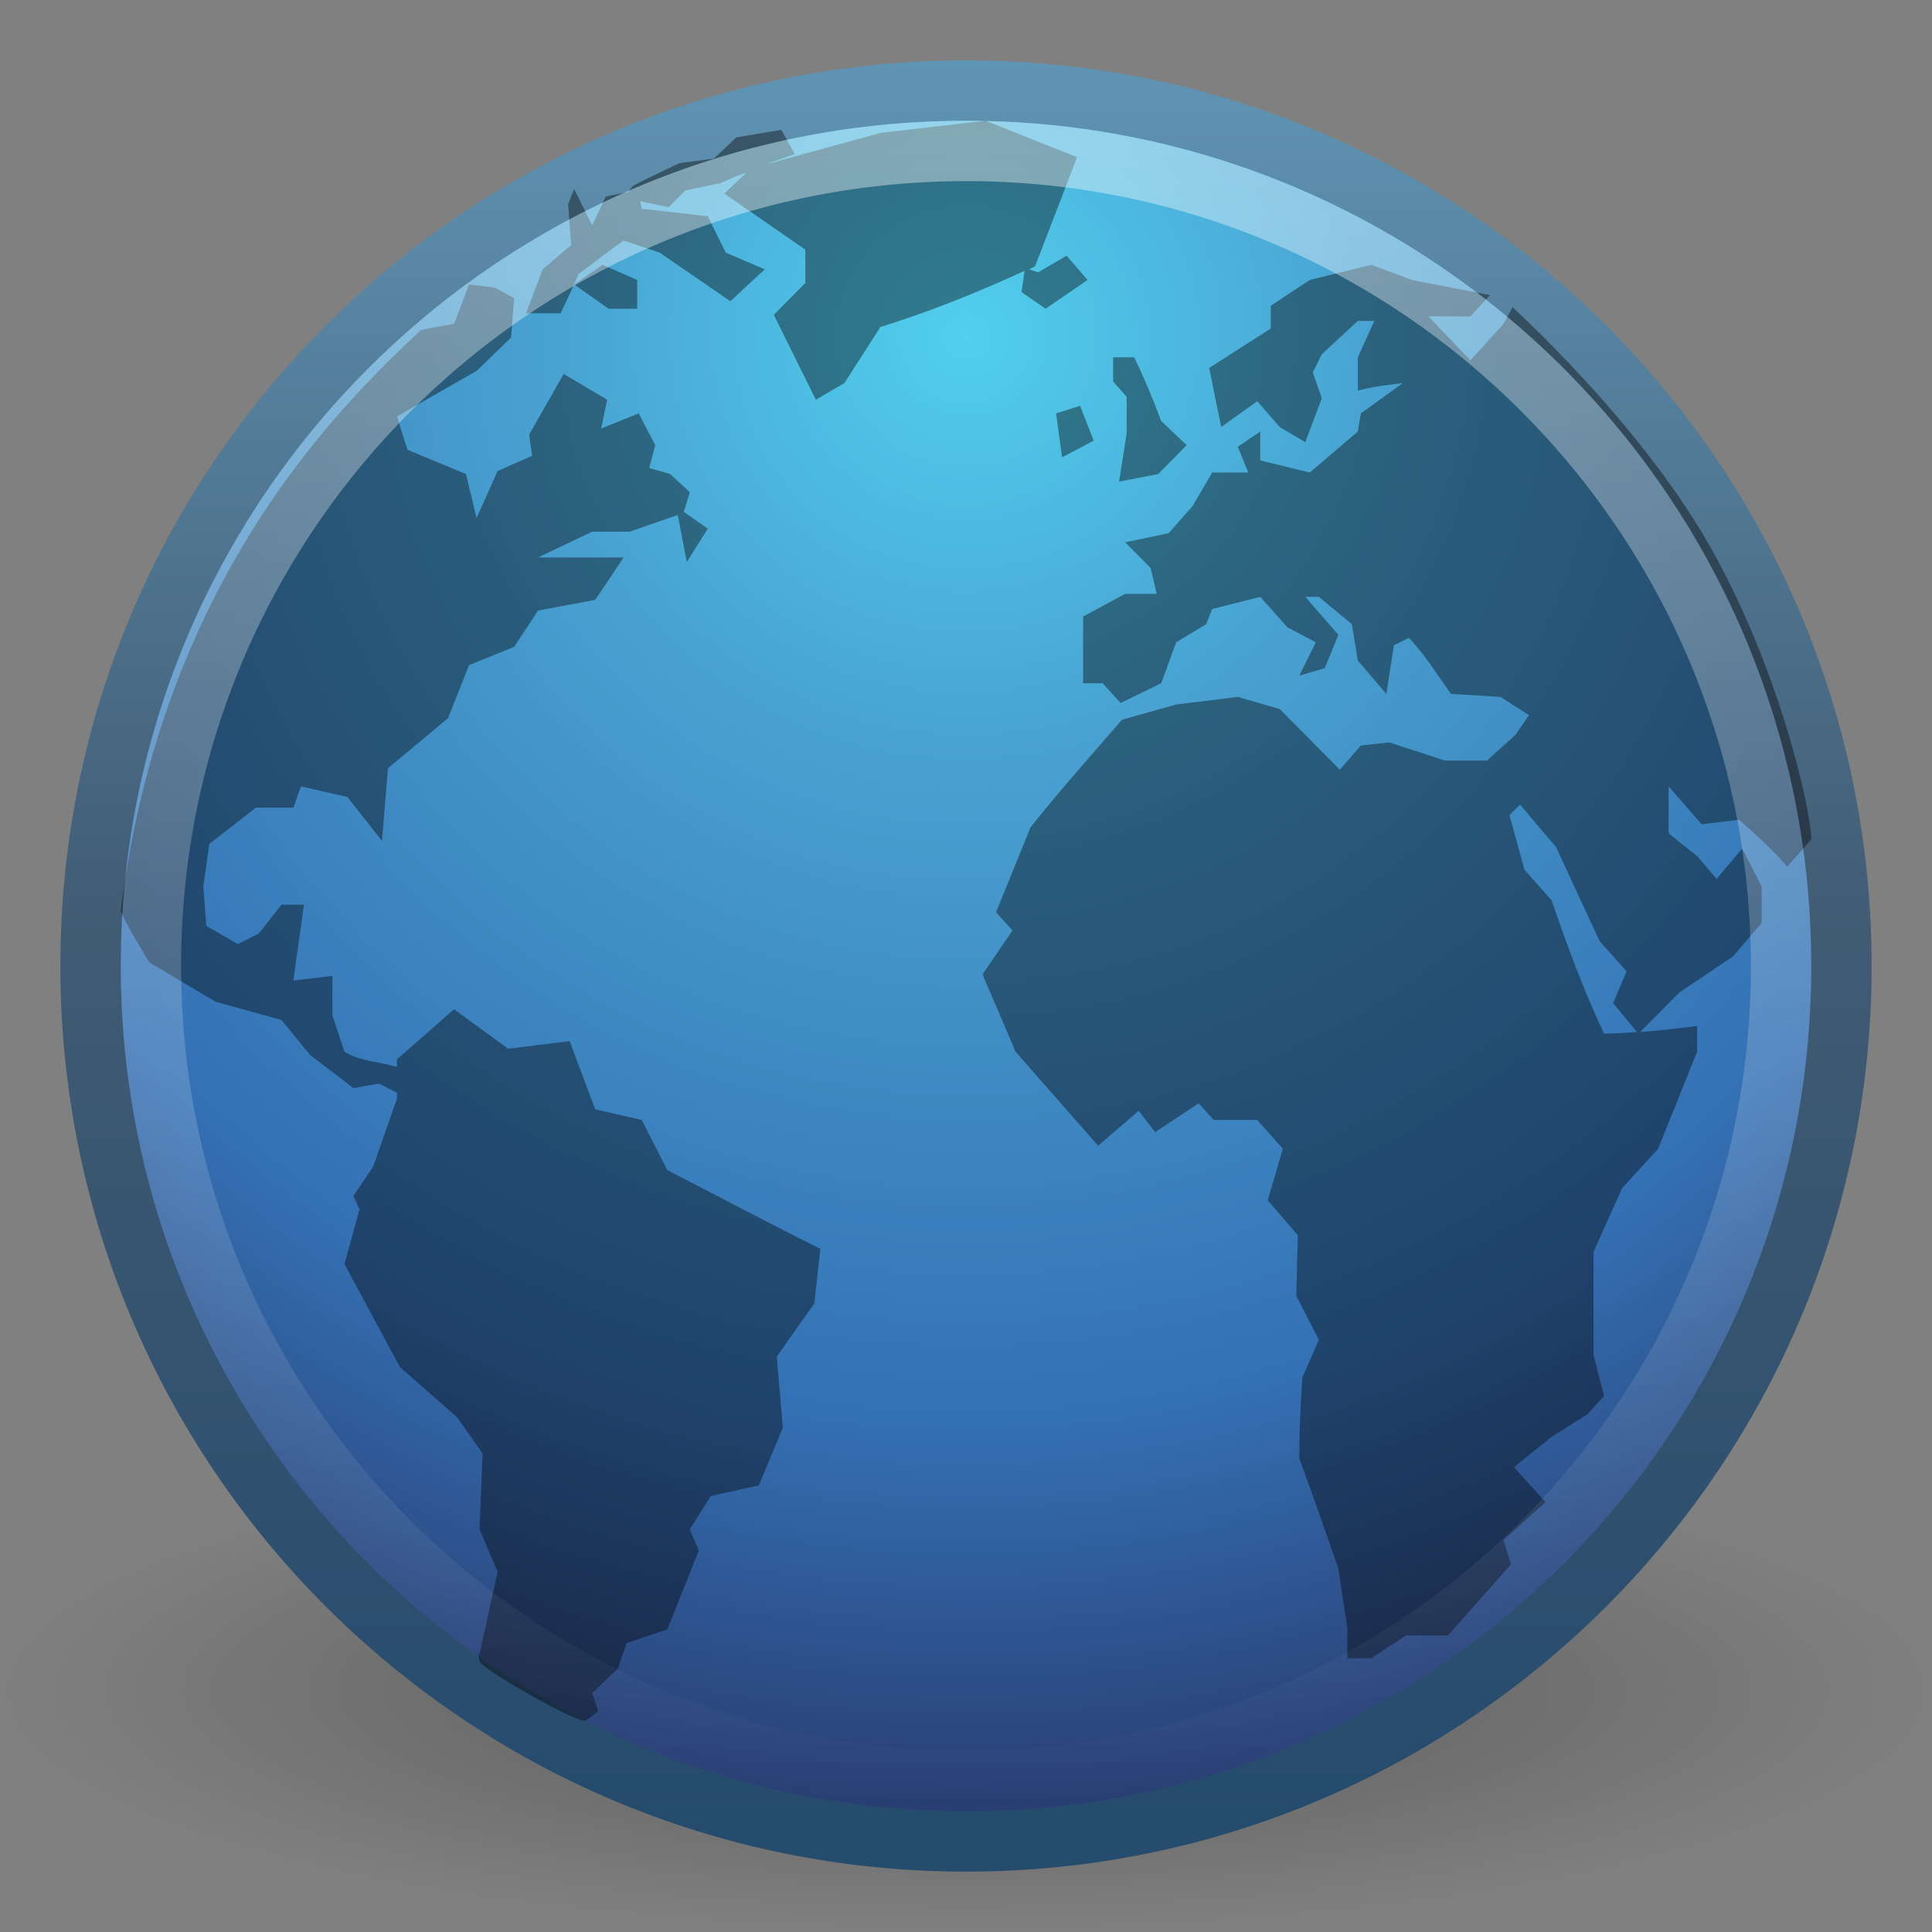 <?xml version="1.0" encoding="UTF-8" standalone="no"?>
<!-- Created with Inkscape (http://www.inkscape.org/) -->

<svg
   xmlns:dc="http://purl.org/dc/elements/1.1/"
   xmlns:cc="http://creativecommons.org/ns#"
   xmlns:rdf="http://www.w3.org/1999/02/22-rdf-syntax-ns#"
   xmlns:svg="http://www.w3.org/2000/svg"
   xmlns="http://www.w3.org/2000/svg"
   xmlns:xlink="http://www.w3.org/1999/xlink"
   xmlns:sodipodi="http://sodipodi.sourceforge.net/DTD/sodipodi-0.dtd"
   xmlns:inkscape="http://www.inkscape.org/namespaces/inkscape"
   version="1.0"
   width="32"
   height="32"
   id="svg2514"
   inkscape:version="0.91 r13725"
   sodipodi:docname="applications-internet.svg">
  <rect width="100%" height="100%" fill="#808080" stroke="none"/>
  <sodipodi:namedview
     pagecolor="#ffffff"
     bordercolor="#666666"
     borderopacity="1"
     objecttolerance="10"
     gridtolerance="10"
     guidetolerance="10"
     inkscape:pageopacity="0"
     inkscape:pageshadow="2"
     inkscape:window-width="640"
     inkscape:window-height="480"
     id="namedview207258" />
  <defs
     id="defs2516">
    <linearGradient
       id="linearGradient8838">
      <stop
         id="stop8840"
         style="stop-color:#000000;stop-opacity:1"
         offset="0" />
      <stop
         id="stop8842"
         style="stop-color:#000000;stop-opacity:0"
         offset="1" />
    </linearGradient>
    <radialGradient
       cx="62.625"
       cy="4.625"
       r="10.625"
       fx="62.625"
       fy="4.625"
       id="radialGradient2502"
       xlink:href="#linearGradient8838"
       gradientUnits="userSpaceOnUse"
       gradientTransform="matrix(1.506,0,0,0.376,-78.306,26.259)" />
    <linearGradient
       id="linearGradient3707-319-631">
      <stop
         id="stop4637"
         style="stop-color:#254b6d;stop-opacity:1"
         offset="0" />
      <stop
         id="stop4639"
         style="stop-color:#415b73;stop-opacity:1"
         offset="0.5" />
      <stop
         id="stop4641"
         style="stop-color:#6195b5;stop-opacity:1"
         offset="1" />
    </linearGradient>
    <linearGradient
       x1="20"
       y1="43"
       x2="20"
       y2="2.689"
       id="linearGradient2512"
       xlink:href="#linearGradient3707-319-631"
       gradientUnits="userSpaceOnUse"
       gradientTransform="matrix(0.729,0,0,0.729,-1.779,-1.199)" />
    <linearGradient
       id="linearGradient2867-449-88-871-390-598-476-591-434-148">
      <stop
         id="stop4627"
         style="stop-color:#51cfee;stop-opacity:1"
         offset="0" />
      <stop
         id="stop4629"
         style="stop-color:#49a3d2;stop-opacity:1"
         offset="0.262" />
      <stop
         id="stop4631"
         style="stop-color:#3470b4;stop-opacity:1"
         offset="0.705" />
      <stop
         id="stop4633"
         style="stop-color:#273567;stop-opacity:1"
         offset="1" />
    </linearGradient>
    <radialGradient
       cx="61.24"
       cy="-8.726"
       r="9.755"
       fx="61.24"
       fy="-8.726"
       id="radialGradient2510"
       xlink:href="#linearGradient2867-449-88-871-390-598-476-591-434-148"
       gradientUnits="userSpaceOnUse"
       gradientTransform="matrix(0,2.62,-2.62,0,-6.861,-154.878)" />
    <linearGradient
       id="linearGradient4873">
      <stop
         id="stop4875"
         style="stop-color:#ffffff;stop-opacity:1"
         offset="0" />
      <stop
         id="stop4877"
         style="stop-color:#ffffff;stop-opacity:0"
         offset="1" />
    </linearGradient>
    <linearGradient
       x1="63.397"
       y1="-12.489"
       x2="63.397"
       y2="5.468"
       id="linearGradient2494"
       xlink:href="#linearGradient4873"
       gradientUnits="userSpaceOnUse"
       gradientTransform="matrix(1.544,0,0,1.544,-80.016,21.419)" />
  </defs>
  <g
     id="layer1">
    <path
       d="M 32,28 C 32,30.209 24.837,32 16,32 C 7.163,32 -3.2e-06,30.209 -3.2e-06,28 C -3.2e-06,25.791 7.163,24 16,24 C 24.837,24 32,25.791 32,28 L 32,28 z"
       id="path8836"
       style="opacity:0.3;fill:url(#radialGradient2502);fill-opacity:1;fill-rule:evenodd;stroke:none;stroke-width:1;stroke-linecap:butt;stroke-linejoin:round;marker:none;marker-start:none;marker-mid:none;marker-end:none;stroke-miterlimit:4;stroke-dasharray:none;stroke-dashoffset:0;stroke-opacity:1;visibility:visible;display:inline;overflow:visible" />
    <path
       d="M 30.5,15.999 C 30.5,24.008 24.008,30.5 16,30.5 C 7.992,30.5 1.5,24.008 1.5,15.999 C 1.5,7.991 7.992,1.5 16,1.5 C 24.008,1.5 30.5,7.991 30.5,15.999 L 30.5,15.999 z"
       id="path6495"
       style="fill:url(#radialGradient2510);fill-opacity:1;fill-rule:nonzero;stroke:url(#linearGradient2512);stroke-width:1;stroke-miterlimit:4;stroke-dasharray:none" />
    <path
       d="M 16.323,2 L 14.583,2.201 L 12.668,2.728 C 12.831,2.671 12.996,2.608 13.165,2.553 L 12.941,2.151 L 12.195,2.276 L 11.822,2.628 L 11.25,2.703 L 10.728,2.954 L 10.48,3.08 L 10.405,3.18 L 10.032,3.256 L 9.808,3.733 L 9.51,3.13 L 9.41,3.381 L 9.46,4.059 L 8.988,4.461 L 8.714,5.189 L 9.286,5.189 L 9.51,4.712 L 9.584,4.537 C 9.836,4.357 10.074,4.157 10.33,3.984 L 10.927,4.185 C 11.316,4.452 11.707,4.722 12.096,4.989 L 12.668,4.461 L 12.021,4.185 L 11.723,3.582 L 10.629,3.457 L 10.604,3.331 L 11.076,3.432 L 11.35,3.155 L 11.947,3.03 C 12.088,2.96 12.227,2.91 12.369,2.854 L 11.996,3.205 L 13.339,4.135 L 13.339,4.687 L 12.817,5.215 L 13.513,6.621 L 13.986,6.345 L 14.583,5.416 C 15.422,5.154 16.178,4.849 16.97,4.486 L 16.92,4.838 L 17.318,5.114 L 18.014,4.637 L 17.666,4.235 L 17.194,4.511 L 17.044,4.461 C 17.079,4.445 17.109,4.427 17.144,4.411 L 17.84,2.603 L 16.323,2 z M 9.51,4.712 L 10.082,5.114 L 10.554,5.114 L 10.554,4.637 L 9.982,4.386 L 9.51,4.712 L 9.51,4.712 z M 22.714,4.386 L 21.694,4.637 L 21.048,5.064 L 21.048,5.441 L 20.028,6.094 L 20.227,7.073 L 20.824,6.646 L 21.197,7.073 L 21.62,7.324 L 21.893,6.596 L 21.744,6.169 L 21.893,5.868 L 22.49,5.315 L 22.764,5.315 L 22.49,5.918 L 22.49,6.47 C 22.736,6.403 22.985,6.376 23.236,6.345 L 22.54,6.847 L 22.49,7.148 L 21.694,7.826 L 20.874,7.626 L 20.874,7.148 L 20.501,7.4 L 20.675,7.826 L 20.078,7.826 L 19.755,8.379 L 19.357,8.831 L 18.636,8.982 L 19.059,9.409 L 19.158,9.836 L 18.636,9.836 L 17.94,10.212 L 17.94,11.317 L 18.263,11.317 L 18.561,11.644 L 19.233,11.317 L 19.481,10.639 L 19.979,10.338 L 20.078,10.087 L 20.874,9.886 L 21.321,10.388 L 21.794,10.639 L 21.52,11.192 L 21.943,11.066 L 22.167,10.514 L 21.62,9.886 L 21.844,9.886 L 22.391,10.338 L 22.49,10.941 L 22.963,11.493 L 23.087,10.689 L 23.336,10.564 C 23.6,10.841 23.809,11.181 24.032,11.493 L 24.853,11.543 L 25.325,11.845 L 25.101,12.171 L 24.629,12.598 L 23.933,12.598 L 23.012,12.297 L 22.54,12.347 L 22.192,12.749 L 21.197,11.744 L 20.501,11.543 L 19.481,11.669 L 18.586,11.92 C 18.075,12.505 17.553,13.096 17.069,13.703 L 16.497,15.11 L 16.771,15.411 L 16.274,16.139 L 16.821,17.42 C 17.276,17.94 17.734,18.457 18.188,18.977 L 18.86,18.4 L 19.133,18.751 L 19.854,18.274 L 20.103,18.55 L 20.824,18.55 L 21.247,19.027 L 20.998,19.881 L 21.496,20.459 L 21.471,21.463 L 21.844,22.192 L 21.57,22.82 C 21.543,23.27 21.52,23.7 21.52,24.151 C 21.74,24.761 21.96,25.369 22.167,25.984 L 22.316,26.963 L 22.316,27.466 L 22.714,27.466 L 23.286,27.089 L 23.982,27.089 L 25.027,25.909 L 24.902,25.507 L 25.599,24.879 L 25.076,24.301 L 25.698,23.799 L 26.295,23.422 L 26.568,23.121 L 26.394,22.443 C 26.394,21.872 26.394,21.306 26.394,20.735 L 26.867,19.68 L 27.464,19.027 L 28.11,17.42 L 28.11,16.993 C 27.788,17.034 27.48,17.071 27.165,17.094 L 27.812,16.441 L 28.707,15.838 L 29.179,15.285 L 29.179,14.683 C 29.072,14.479 28.964,14.259 28.856,14.055 L 28.433,14.557 L 28.11,14.18 L 27.638,13.804 L 27.638,13.025 L 28.185,13.653 L 28.806,13.578 C 29.087,13.835 29.356,14.063 29.602,14.356 L 30,13.904 C 30,13.417 29.457,11.015 28.284,8.982 C 27.111,6.949 25.052,5.089 25.052,5.089 L 24.902,5.365 L 24.355,5.968 L 23.659,5.24 L 24.355,5.24 L 24.679,4.888 L 23.385,4.637 L 22.714,4.386 z M 7.769,4.712 L 7.52,5.365 C 7.52,5.365 7.085,5.438 6.973,5.466 C 5.547,6.793 2.67,9.673 2,15.084 C 2.027,15.21 2.472,15.938 2.472,15.938 L 3.567,16.591 L 4.661,16.893 L 5.133,17.47 L 5.854,18.023 L 6.277,17.947 L 6.575,18.098 L 6.575,18.199 L 6.178,19.329 L 5.854,19.806 L 5.954,20.032 L 5.705,20.936 L 6.625,22.644 L 7.57,23.473 L 7.993,24.075 L 7.943,25.331 L 8.242,26.034 L 7.943,27.39 C 7.943,27.39 7.903,27.379 7.943,27.516 C 7.983,27.653 9.605,28.573 9.709,28.495 C 9.812,28.416 9.908,28.345 9.908,28.345 L 9.808,28.043 L 10.231,27.641 L 10.38,27.215 L 11.052,26.989 L 11.574,25.683 L 11.425,25.331 L 11.773,24.778 L 12.568,24.603 L 12.966,23.648 L 12.867,22.468 L 13.488,21.589 L 13.588,20.685 C 12.735,20.258 11.898,19.819 11.052,19.379 L 10.629,18.55 L 9.858,18.374 L 9.435,17.244 L 8.416,17.37 L 7.52,16.717 L 6.575,17.546 L 6.575,17.671 C 6.292,17.589 5.957,17.577 5.705,17.42 L 5.506,16.817 L 5.506,16.164 L 4.86,16.24 C 4.912,15.824 4.981,15.4 5.034,14.984 L 4.661,14.984 L 4.288,15.461 L 3.94,15.637 L 3.417,15.336 L 3.368,14.683 L 3.467,13.979 L 4.238,13.377 L 4.86,13.377 L 4.984,13.025 L 5.755,13.201 L 6.327,13.929 L 6.426,12.724 L 7.421,11.895 L 7.769,11.016 L 8.515,10.715 L 8.913,10.112 L 9.858,9.936 L 10.33,9.233 C 9.863,9.233 9.381,9.233 8.913,9.233 L 9.808,8.806 L 10.43,8.806 L 11.226,8.53 L 11.375,9.308 L 11.723,8.756 L 11.325,8.479 L 11.425,8.153 L 11.101,7.852 L 10.753,7.751 L 10.853,7.374 L 10.579,6.847 L 9.957,7.098 L 10.057,6.621 L 9.336,6.194 L 8.764,7.199 L 8.814,7.55 L 8.242,7.801 L 7.893,8.58 L 7.719,7.852 L 6.75,7.45 L 6.575,6.897 L 7.893,6.144 L 8.465,5.591 L 8.515,4.938 L 8.192,4.763 L 7.769,4.712 L 7.769,4.712 z M 18.437,5.918 L 18.437,6.32 L 18.661,6.571 L 18.661,7.174 L 18.536,7.977 L 19.183,7.852 L 19.655,7.374 L 19.233,6.973 C 19.096,6.604 18.957,6.271 18.785,5.918 L 18.437,5.918 z M 17.89,6.721 L 17.492,6.847 L 17.591,7.575 L 18.114,7.299 L 17.89,6.721 L 17.89,6.721 z M 25.176,13.326 L 25.773,14.03 L 26.494,15.587 L 26.941,16.089 L 26.718,16.616 L 27.115,17.094 C 26.933,17.106 26.756,17.119 26.568,17.119 C 26.227,16.395 25.958,15.666 25.698,14.909 L 25.25,14.406 L 25.002,13.502 L 25.176,13.326 L 25.176,13.326 z"
       id="path6534"
       style="opacity:0.4;fill:#000000;fill-opacity:1;fill-rule:nonzero;stroke:none" />
    <path
       d="M 29.5,16 C 29.5,23.456 23.455,29.5 16,29.5 C 8.544,29.5 2.5,23.456 2.5,16 C 2.5,8.544 8.544,2.5 16,2.5 C 23.455,2.5 29.5,8.544 29.5,16 L 29.5,16 z"
       id="path8655"
       style="opacity:0.4;fill:none;fill-opacity:1;fill-rule:nonzero;stroke:url(#linearGradient2494);stroke-width:1;stroke-miterlimit:4;stroke-dasharray:none;stroke-opacity:1" />
  </g>
</svg>
